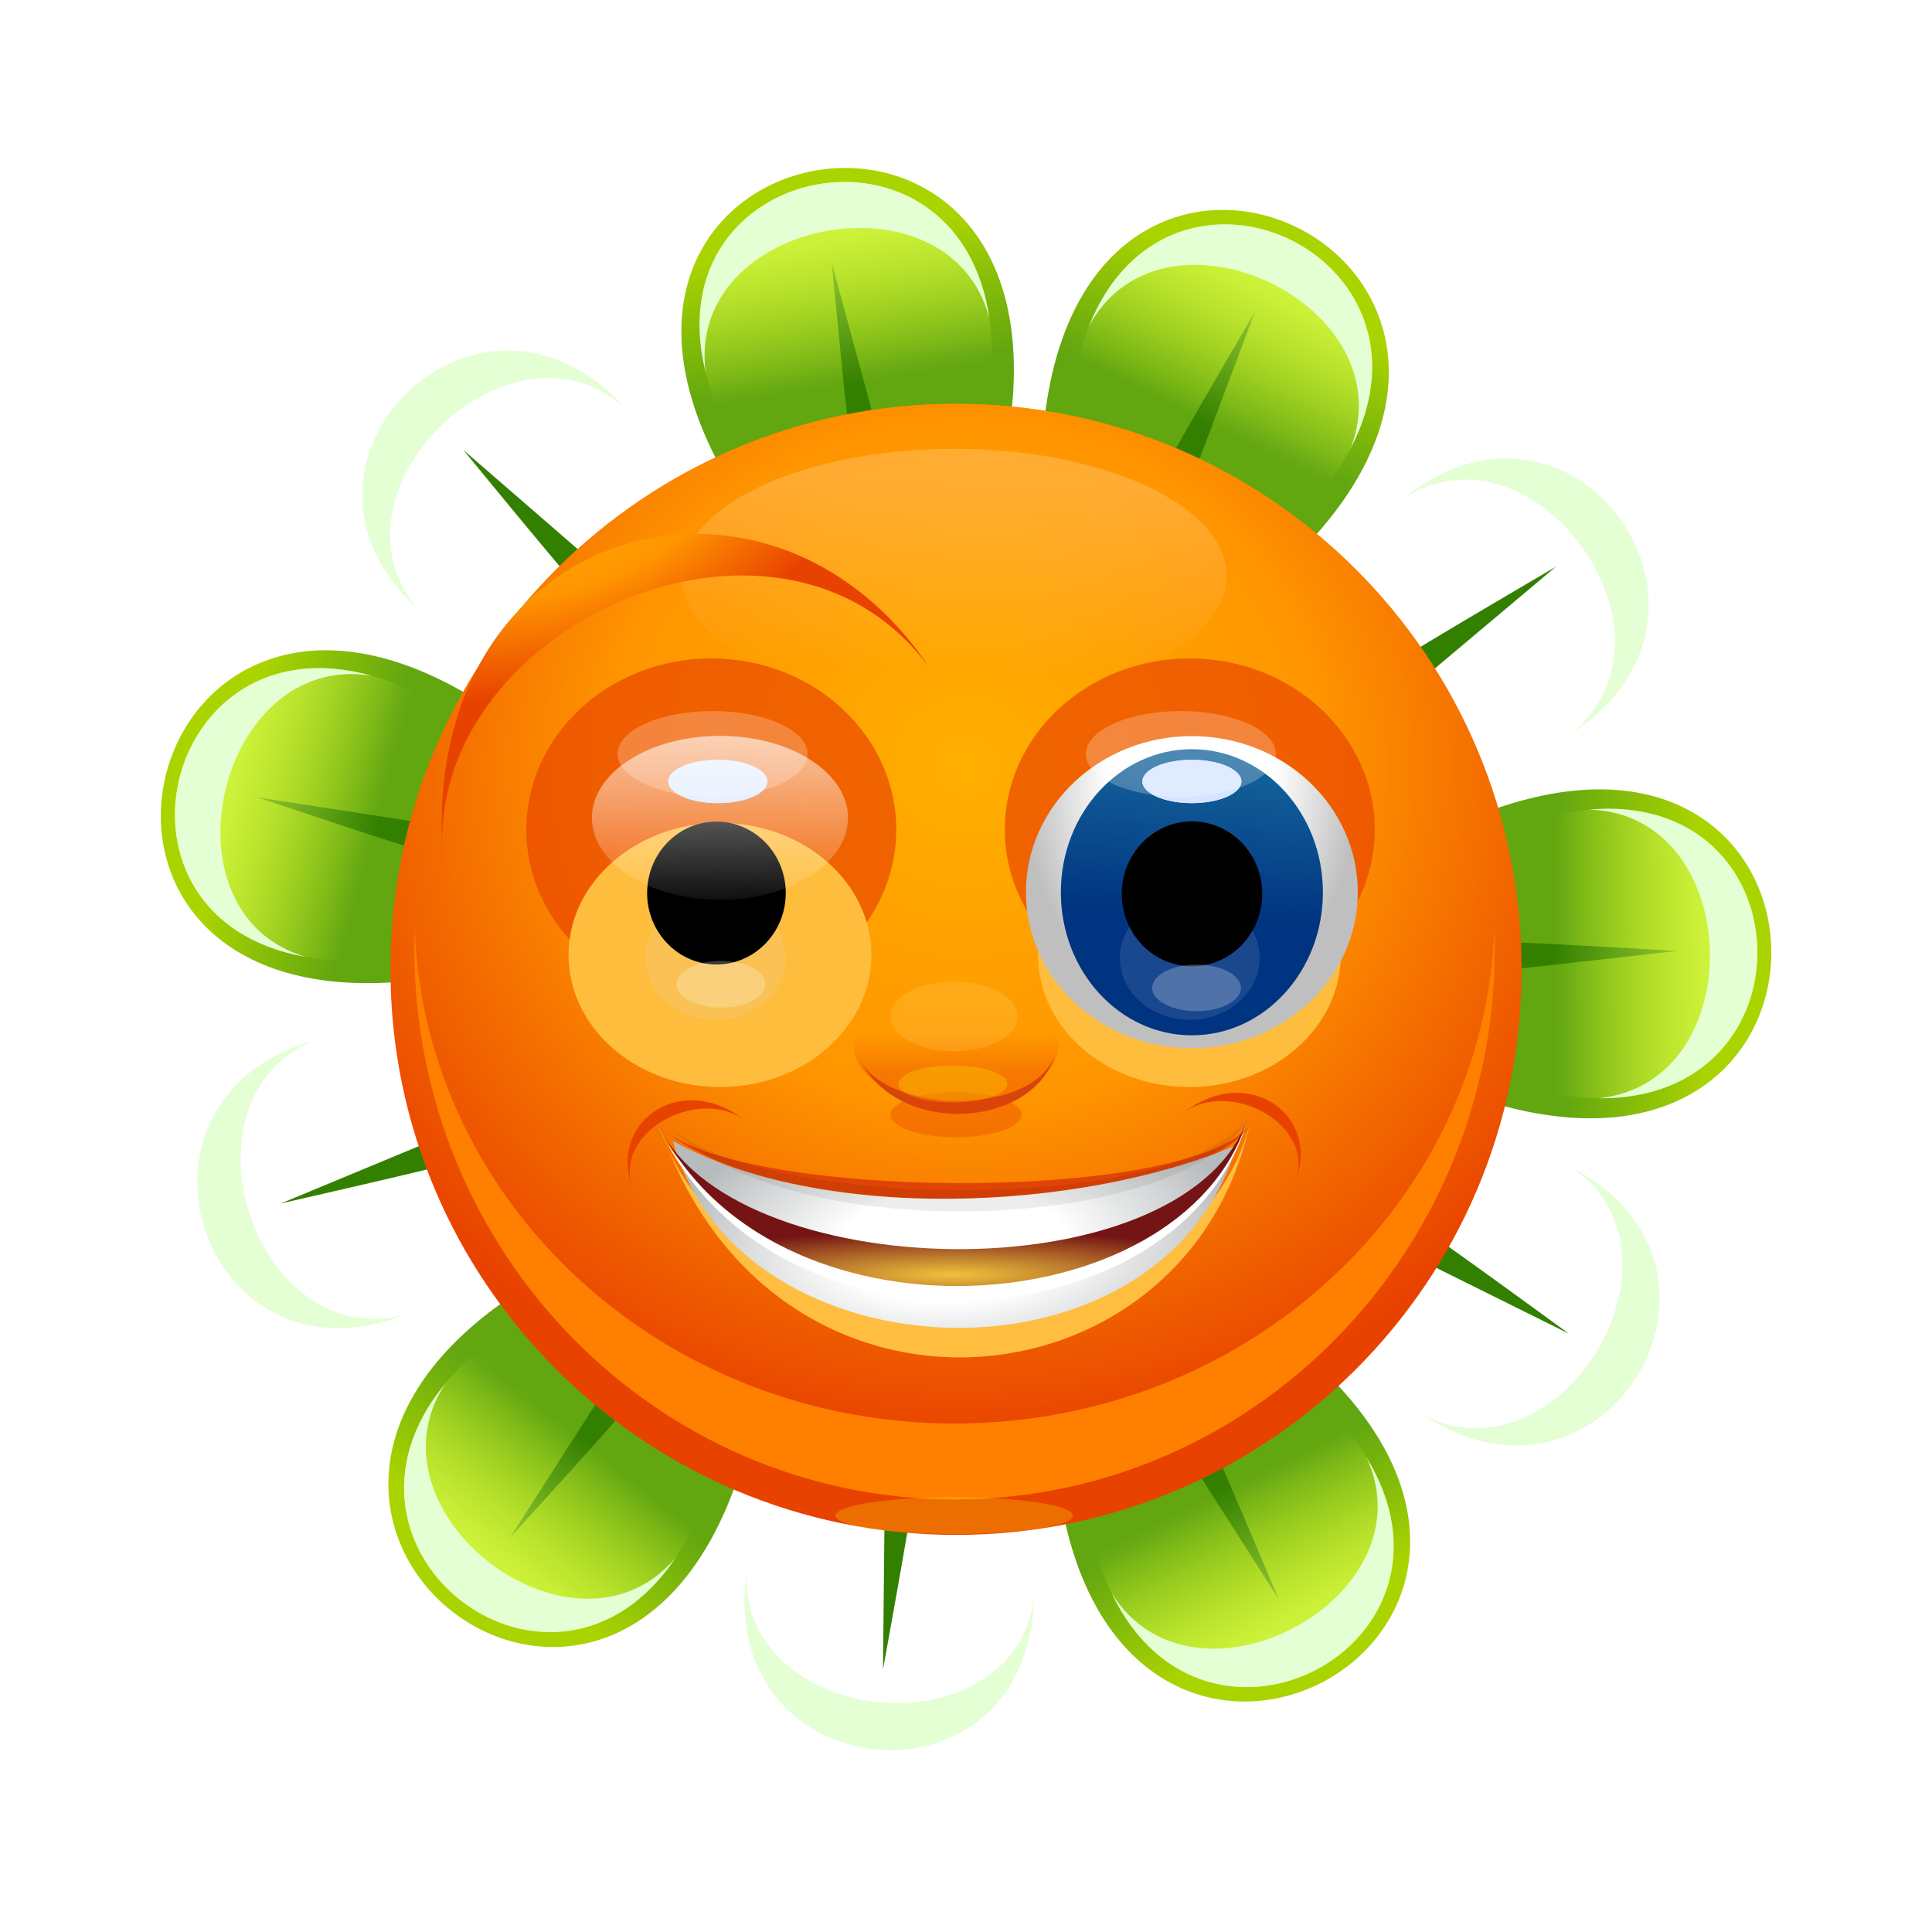 <svg:svg xmlns:dc="http://purl.org/dc/elements/1.1/" xmlns:ns1="http://sodipodi.sourceforge.net/DTD/sodipodi-0.dtd" xmlns:ns2="http://www.inkscape.org/namespaces/inkscape" xmlns:ns3="http://www.w3.org/1999/xlink" xmlns:ns5="http://creativecommons.org/ns#" xmlns:rdf="http://www.w3.org/1999/02/22-rdf-syntax-ns#" xmlns:svg="http://www.w3.org/2000/svg" height="1849.267" id="svg4248" version="1.1" viewBox="-143.873 -150.231 1849.267 1849.267" width="1849.267" ns1:docname="_svgclean2.svg" ns2:version="0.48.3.1 r9886">
  <svg:defs id="defs4250">
    <svg:linearGradient gradientUnits="userSpaceOnUse" id="linearGradient6550" x1="827.28" x2="826.66" y1="349.27" y2="396.47" ns2:collect="always" ns3:href="#linearGradient4691" />
    <svg:linearGradient id="linearGradient4691">
      <svg:stop id="stop4693" offset="0" style="stop-color:#aad400" />
      <svg:stop id="stop4695" offset="1" style="stop-color:#62a610" />
    </svg:linearGradient>
    <svg:linearGradient gradientUnits="userSpaceOnUse" id="linearGradient6552" x1="829.96" x2="827.08" y1="325.29" y2="398.79" ns2:collect="always" ns3:href="#linearGradient4675" />
    <svg:linearGradient id="linearGradient4675" ns2:collect="always">
      <svg:stop id="stop4677" offset="0" style="stop-color:#ddff55" />
      <svg:stop id="stop4679" offset="1" style="stop-color:#ddff55;stop-opacity:0" />
    </svg:linearGradient>
    <svg:filter color-interpolation-filters="sRGB" id="filter4687" ns2:collect="always">
      <svg:feGaussianBlur id="feGaussianBlur4689" stdDeviation="2.873" ns2:collect="always" />
    </svg:filter>
    <svg:filter color-interpolation-filters="sRGB" height="1.302" id="filter4744" width="1.172" x="-.086" y="-.151" ns2:collect="always">
      <svg:feGaussianBlur id="feGaussianBlur4746" stdDeviation="3.441" ns2:collect="always" />
    </svg:filter>
    <svg:radialGradient cx="830.04" cy="523.57" gradientTransform="matrix(1.254 -.008 .008 1.203 -213.93 -90.712)" gradientUnits="userSpaceOnUse" id="radialGradient4083" r="187.96" ns2:collect="always" ns3:href="#linearGradient3942" />
    <svg:linearGradient id="linearGradient3942">
      <svg:stop id="stop3944" offset="0" style="stop-color:#ffaf00" />
      <svg:stop id="stop3972" offset=".5" style="stop-color:#ff9500" />
      <svg:stop id="stop3946" offset="1" style="stop-color:#e84200" />
    </svg:linearGradient>
    <svg:filter color-interpolation-filters="sRGB" height="1.361" id="filter4149" width="1.33" x="-.165" y="-.18" ns2:collect="always">
      <svg:feGaussianBlur id="feGaussianBlur4151" stdDeviation="7.577" ns2:collect="always" />
    </svg:filter>
    <svg:filter color-interpolation-filters="sRGB" height="1.446" id="filter4281" width="1.168" x="-.084" y="-.223" ns2:collect="always">
      <svg:feGaussianBlur id="feGaussianBlur4283" stdDeviation="2.914" ns2:collect="always" />
    </svg:filter>
    <svg:radialGradient cx="12.845" cy="464.4" gradientTransform="matrix(1 .007 -.018 1.5 8.243 -234.99)" gradientUnits="userSpaceOnUse" id="radialGradient4085" r="72.87" ns2:collect="always" ns3:href="#linearGradient3846" />
    <svg:linearGradient id="linearGradient3846">
      <svg:stop id="stop3848" offset="0" style="stop-color:#ffffff" />
      <svg:stop id="stop3852" offset=".5" style="stop-color:#ffffff" />
      <svg:stop id="stop3850" offset="1" style="stop-color:#bfbfbf" />
    </svg:linearGradient>
    <svg:linearGradient gradientUnits="userSpaceOnUse" id="linearGradient4087" x1="16.178" x2="11.32" y1="443.85" y2="526.66" ns2:collect="always" ns3:href="#linearGradient3790" />
    <svg:linearGradient id="linearGradient3790">
      <svg:stop id="stop3792" offset="0" style="stop-color:#14649b" />
      <svg:stop id="stop3794" offset="1" style="stop-color:#003380" />
    </svg:linearGradient>
    <svg:filter color-interpolation-filters="sRGB" height="2.188" id="filter3820" width="1.699" x="-.349" y="-.594" ns2:collect="always">
      <svg:feGaussianBlur id="feGaussianBlur3822" stdDeviation="6.742" ns2:collect="always" />
    </svg:filter>
    <svg:filter color-interpolation-filters="sRGB" height="1.803" id="filter3834" width="1.472" x="-.236" y="-.401" ns2:collect="always">
      <svg:feGaussianBlur id="feGaussianBlur3836" stdDeviation="4.557" ns2:collect="always" />
    </svg:filter>
    <svg:linearGradient gradientUnits="userSpaceOnUse" id="linearGradient4093" x1="833.97" x2="831.84" y1="451.69" y2="515.71" ns2:collect="always">
      <svg:stop id="stop3995" offset="0" style="stop-color:#ffffff" />
      <svg:stop id="stop3997" offset="1" style="stop-color:#ffffff;stop-opacity:0" />
    </svg:linearGradient>
    <svg:filter color-interpolation-filters="sRGB" height="1.41" id="filter3968" width="1.191" x="-.096" y="-.205" ns2:collect="always">
      <svg:feGaussianBlur id="feGaussianBlur3970" stdDeviation="7.217" ns2:collect="always" />
    </svg:filter>
    <svg:filter color-interpolation-filters="sRGB" id="filter3989" ns2:collect="always">
      <svg:feGaussianBlur id="feGaussianBlur3991" stdDeviation="7.443" ns2:collect="always" />
    </svg:filter>
    <svg:linearGradient gradientUnits="userSpaceOnUse" id="linearGradient4095" x1="834.95" x2="834.95" y1="634.89" y2="621.27" ns2:collect="always">
      <svg:stop id="stop4055" offset="0" style="stop-color:#e84200" />
      <svg:stop id="stop4057" offset="1" style="stop-color:#e84200;stop-opacity:0" />
    </svg:linearGradient>
    <svg:filter color-interpolation-filters="sRGB" height="1.737" id="filter4075" width="1.404" x="-.202" y="-.368" ns2:collect="always">
      <svg:feGaussianBlur id="feGaussianBlur4077" stdDeviation="3.553" ns2:collect="always" />
    </svg:filter>
    <svg:filter color-interpolation-filters="sRGB" height="2.795" id="filter4117" width="1.617" x="-.308" y="-.897" ns2:collect="always">
      <svg:feGaussianBlur id="feGaussianBlur4119" stdDeviation="5.602" ns2:collect="always" />
    </svg:filter>
    <svg:radialGradient cx="922.29" cy="478.3" gradientTransform="matrix(6.984 -3.797 2.2 4.047 -5714.6 1376.9)" gradientUnits="userSpaceOnUse" id="radialGradient4125" r="62.655" ns2:collect="always" ns3:href="#linearGradient3942" />
    <svg:filter color-interpolation-filters="sRGB" id="filter5624" ns2:collect="always">
      <svg:feGaussianBlur id="feGaussianBlur5626" stdDeviation="11.199" ns2:collect="always" />
    </svg:filter>
    <svg:linearGradient gradientUnits="userSpaceOnUse" id="linearGradient4105" x1="747.85" x2="749.06" y1="469.89" y2="601.23" ns2:collect="always" ns3:href="#linearGradient4289" />
    <svg:linearGradient id="linearGradient4289" ns2:collect="always">
      <svg:stop id="stop4291" offset="0" style="stop-color:#ffffff" />
      <svg:stop id="stop4293" offset="1" style="stop-color:#ffffff;stop-opacity:0" />
    </svg:linearGradient>
    <svg:filter color-interpolation-filters="sRGB" height="2.239" id="filter4201" width="1.467" x="-.234" y="-.619" ns2:collect="always">
      <svg:feGaussianBlur id="feGaussianBlur4203" stdDeviation="8.084" ns2:collect="always" />
    </svg:filter>
    <svg:radialGradient cx="933.71" cy="417.92" gradientTransform="matrix(.423 .249 -.144 .245 624.31 291.61)" gradientUnits="userSpaceOnUse" id="radialGradient4172" r="62.655" ns2:collect="always" ns3:href="#linearGradient3942" />
    <svg:filter color-interpolation-filters="sRGB" height="1.527" id="filter5661" width="1.404" x="-.202" y="-.263" ns2:collect="always">
      <svg:feGaussianBlur id="feGaussianBlur5663" stdDeviation="3.802" ns2:collect="always" />
    </svg:filter>
    <svg:radialGradient cx="933.71" cy="417.92" gradientTransform="matrix(-.423 .249 .144 .245 1035.1 294.61)" gradientUnits="userSpaceOnUse" id="radialGradient4174" r="62.655" ns2:collect="always" ns3:href="#linearGradient3942" />
    <svg:filter color-interpolation-filters="sRGB" height="1.565" id="filter4237" width="1.433" x="-.217" y="-.283" ns2:collect="always">
      <svg:feGaussianBlur id="feGaussianBlur4239" stdDeviation="4.079" ns2:collect="always" />
    </svg:filter>
    <svg:filter color-interpolation-filters="sRGB" id="filter4605" ns2:collect="always">
      <svg:feGaussianBlur id="feGaussianBlur4607" stdDeviation="2.716" ns2:collect="always" />
    </svg:filter>
    <svg:radialGradient cx="825.04" cy="708.11" gradientTransform="matrix(4.809 -.307 .164 2.576 -1675.7 -558.8)" gradientUnits="userSpaceOnUse" id="radialGradient4176" r="104.8" ns2:collect="always">
      <svg:stop id="stop4549" offset="0" style="stop-color:#ffffff" />
      <svg:stop id="stop4553" offset=".39" style="stop-color:#ffffff" />
      <svg:stop id="stop4551" offset="1" style="stop-color:#b8bbbd" />
    </svg:radialGradient>
    <svg:filter color-interpolation-filters="sRGB" height="1.421" id="filter4569" width="1.073" x="-.037" y="-.211" ns2:collect="always">
      <svg:feGaussianBlur id="feGaussianBlur4571" stdDeviation="3.36" ns2:collect="always" />
    </svg:filter>
    <svg:filter color-interpolation-filters="sRGB" id="filter4579" ns2:collect="always">
      <svg:feGaussianBlur id="feGaussianBlur4581" stdDeviation="0.644" ns2:collect="always" />
    </svg:filter>
    <svg:radialGradient cx="826.09" cy="723.38" gradientTransform="matrix(1 0 0 .086 0 624.23)" gradientUnits="userSpaceOnUse" id="radialGradient4952" r="119.07" ns2:collect="always">
      <svg:stop id="stop4948" offset="0" style="stop-color:#efc23d" />
      <svg:stop id="stop4950" offset="1" style="stop-color:#741414" />
    </svg:radialGradient>
    <svg:filter color-interpolation-filters="sRGB" height="2.106" id="filter5828" width="1.581" x="-.29" y="-.553" ns2:collect="always">
      <svg:feGaussianBlur id="feGaussianBlur5830" stdDeviation="27.38" ns2:collect="always" />
    </svg:filter>
    <svg:filter color-interpolation-filters="sRGB" height="2.689" id="filter5854" width="1.887" x="-.443" y="-.845" ns2:collect="always">
      <svg:feGaussianBlur id="feGaussianBlur5856" stdDeviation="41.805" ns2:collect="always" />
    </svg:filter>
  </svg:defs>
  <ns1:namedview bordercolor="#666666" borderopacity="1.0" fit-margin-bottom="30" fit-margin-left="30" fit-margin-right="30" fit-margin-top="30" id="base" pagecolor="#ffffff" showgrid="false" ns2:current-layer="layer1" ns2:cx="807.28479" ns2:cy="1230.8147" ns2:document-units="px" ns2:pageopacity="0.0" ns2:pageshadow="2" ns2:window-height="645" ns2:window-maximized="0" ns2:window-width="674" ns2:window-x="0" ns2:window-y="0" ns2:zoom="0.35" />
  <svg:g id="layer1" transform="translate(432.28 296.32)" ns2:groupmode="layer" ns2:label="Layer 1">
    <svg:g id="g5858" transform="matrix(.619 0 0 .619 -1160.3 150.55)">
      <svg:g id="g6358" transform="matrix(4.226 1.949 -1.949 4.226 89.196 -3604.1)">
        <svg:path d="m777.56 418.71c-40.232-123.79 136.91-122.75 97.486 0" id="path6360" style="fill:url(#linearGradient6550)" ns1:nodetypes="cc" ns2:connector-curvature="0" />
        <svg:path d="m820.89 418.71c0-6.19 5.416-61.122 5.416-61.122l4.642 64.217z" id="path6362" style="fill:#338000" ns2:connector-curvature="0" />
        <svg:path d="m783.39 410.97c-35.414-107.21 120.52-106.31 85.81 0" id="path6364" style="filter:url(#filter4687);fill:url(#linearGradient6552)" ns1:nodetypes="cc" ns2:connector-curvature="0" />
        <svg:path d="m826.03 330.91c-24.859-0.093-49.658 17.87-47.812 54.094 3.212-51.446 92.692-50.938 95.969 0.5 1.764-36.239-23.225-54.5-48.156-54.594z" id="path6366" style="filter:url(#filter4744);fill:#e5ffd5" ns2:connector-curvature="0" />
      </svg:g>
      <svg:g id="g6368" transform="matrix(2.73 3.768 -3.768 2.73 2441 -4177.9)">
        <svg:path d="m777.56 418.71c-40.232-123.79 136.91-122.75 97.486 0" id="path6370" style="fill:url(#linearGradient6550)" ns1:nodetypes="cc" ns2:connector-curvature="0" />
        <svg:path d="m820.89 418.71c0-6.19 5.416-61.122 5.416-61.122l4.642 64.217z" id="path6372" style="fill:#338000" ns2:connector-curvature="0" />
        <svg:path d="m783.39 410.97c-35.414-107.21 120.52-106.31 85.81 0" id="path6374" style="filter:url(#filter4687);fill:url(#linearGradient6552)" ns1:nodetypes="cc" ns2:connector-curvature="0" />
        <svg:path d="m826.03 330.91c-24.859-0.093-49.658 17.87-47.812 54.094 3.212-51.446 92.692-50.938 95.969 0.5 1.764-36.239-23.225-54.5-48.156-54.594z" id="path6376" style="filter:url(#filter4744);fill:#e5ffd5" ns2:connector-curvature="0" />
      </svg:g>
      <svg:g id="g6378" transform="matrix(.181 4.65 -4.65 .181 5050.2 -3401.1)">
        <svg:path d="m777.56 418.71c-40.232-123.79 136.91-122.75 97.486 0" id="path6380" style="fill:url(#linearGradient6550)" ns1:nodetypes="cc" ns2:connector-curvature="0" />
        <svg:path d="m820.89 418.71c0-6.19 5.416-61.122 5.416-61.122l4.642 64.217z" id="path6382" style="fill:#338000" ns2:connector-curvature="0" />
        <svg:path d="m783.39 410.97c-35.414-107.21 120.52-106.31 85.81 0" id="path6384" style="filter:url(#filter4687);fill:url(#linearGradient6552)" ns1:nodetypes="cc" ns2:connector-curvature="0" />
        <svg:path d="m826.03 330.91c-24.859-0.093-49.658 17.87-47.812 54.094 3.212-51.446 92.692-50.938 95.969 0.5 1.764-36.239-23.225-54.5-48.156-54.594z" id="path6386" style="filter:url(#filter4744);fill:#e5ffd5" ns2:connector-curvature="0" />
      </svg:g>
      <svg:g id="g6388" transform="matrix(-2.365 4.008 -4.008 -2.365 6757.2 -1368.4)">
        <svg:path d="m777.56 418.71c-40.232-123.79 136.91-122.75 97.486 0" id="path6390" style="fill:url(#linearGradient6550)" ns1:nodetypes="cc" ns2:connector-curvature="0" />
        <svg:path d="m820.89 418.71c0-6.19 5.416-61.122 5.416-61.122l4.642 64.217z" id="path6392" style="fill:#338000" ns2:connector-curvature="0" />
        <svg:path d="m783.39 410.97c-35.414-107.21 120.52-106.31 85.81 0" id="path6394" style="filter:url(#filter4687);fill:url(#linearGradient6552)" ns1:nodetypes="cc" ns2:connector-curvature="0" />
        <svg:path d="m826.03 330.91c-24.859-0.093-49.658 17.87-47.812 54.094 3.212-51.446 92.692-50.938 95.969 0.5 1.764-36.239-23.225-54.5-48.156-54.594z" id="path6396" style="filter:url(#filter4744);fill:#e5ffd5" ns2:connector-curvature="0" />
      </svg:g>
      <svg:g id="g6398" transform="matrix(-4.093 2.215 -2.215 -4.093 7094.8 1141)">
        <svg:path d="m777.56 418.71c-40.232-123.79 136.91-122.75 97.486 0" id="path6400" style="fill:url(#linearGradient6550)" ns1:nodetypes="cc" ns2:connector-curvature="0" />
        <svg:path d="m820.89 418.71c0-6.19 5.416-61.122 5.416-61.122l4.642 64.217z" id="path6402" style="fill:#338000" ns2:connector-curvature="0" />
        <svg:path d="m783.39 410.97c-35.414-107.21 120.52-106.31 85.81 0" id="path6404" style="filter:url(#filter4687);fill:url(#linearGradient6552)" ns1:nodetypes="cc" ns2:connector-curvature="0" />
        <svg:path d="m826.03 330.91c-24.859-0.093-49.658 17.87-47.812 54.094 3.212-51.446 92.692-50.938 95.969 0.5 1.764-36.239-23.225-54.5-48.156-54.594z" id="path6406" style="filter:url(#filter4744);fill:#e5ffd5" ns2:connector-curvature="0" />
      </svg:g>
      <svg:g id="g6408" transform="matrix(-4.638 -.382 .382 -4.638 6004.9 3591.1)">
        <svg:path d="m777.56 418.71c-40.232-123.79 136.91-122.75 97.486 0" id="path6410" style="fill:url(#linearGradient6550)" ns1:nodetypes="cc" ns2:connector-curvature="0" />
        <svg:path d="m820.89 418.71c0-6.19 5.416-61.122 5.416-61.122l4.642 64.217z" id="path6412" style="fill:#338000" ns2:connector-curvature="0" />
        <svg:path d="m783.39 410.97c-35.414-107.21 120.52-106.31 85.81 0" id="path6414" style="filter:url(#filter4687);fill:url(#linearGradient6552)" ns1:nodetypes="cc" ns2:connector-curvature="0" />
        <svg:path d="m826.03 330.91c-24.859-0.093-49.658 17.87-47.812 54.094 3.212-51.446 92.692-50.938 95.969 0.5 1.764-36.239-23.225-54.5-48.156-54.594z" id="path6416" style="filter:url(#filter4744);fill:#e5ffd5" ns2:connector-curvature="0" />
      </svg:g>
      <svg:g id="g6418" transform="matrix(-3.727 -2.786 2.786 -3.727 3816.2 5047.3)">
        <svg:path d="m777.56 418.71c-40.232-123.79 136.91-122.75 97.486 0" id="path6420" style="fill:url(#linearGradient6550)" ns1:nodetypes="cc" ns2:connector-curvature="0" />
        <svg:path d="m820.89 418.71c0-6.19 5.416-61.122 5.416-61.122l4.642 64.217z" id="path6422" style="fill:#338000" ns2:connector-curvature="0" />
        <svg:path d="m783.39 410.97c-35.414-107.21 120.52-106.31 85.81 0" id="path6424" style="filter:url(#filter4687);fill:url(#linearGradient6552)" ns1:nodetypes="cc" ns2:connector-curvature="0" />
        <svg:path d="m826.03 330.91c-24.859-0.093-49.658 17.87-47.812 54.094 3.212-51.446 92.692-50.938 95.969 0.5 1.764-36.239-23.225-54.5-48.156-54.594z" id="path6426" style="filter:url(#filter4744);fill:#e5ffd5" ns2:connector-curvature="0" />
      </svg:g>
      <svg:g id="g6428" transform="matrix(-1.47 -4.415 4.415 -1.47 1013.9 5070.1)">
        <svg:path d="m777.56 418.71c-40.232-123.79 136.91-122.75 97.486 0" id="path6430" style="fill:url(#linearGradient6550)" ns1:nodetypes="cc" ns2:connector-curvature="0" />
        <svg:path d="m820.89 418.71c0-6.19 5.416-61.122 5.416-61.122l4.642 64.217z" id="path6432" style="fill:#338000" ns2:connector-curvature="0" />
        <svg:path d="m783.39 410.97c-35.414-107.21 120.52-106.31 85.81 0" id="path6434" style="filter:url(#filter4687);fill:url(#linearGradient6552)" ns1:nodetypes="cc" ns2:connector-curvature="0" />
        <svg:path d="m826.03 330.91c-24.859-0.093-49.658 17.87-47.812 54.094 3.212-51.446 92.692-50.938 95.969 0.5 1.764-36.239-23.225-54.5-48.156-54.594z" id="path6436" style="filter:url(#filter4744);fill:#e5ffd5" ns2:connector-curvature="0" />
      </svg:g>
      <svg:g id="g6438" transform="matrix(1.041 -4.535 4.535 1.041 -1140.1 3643.4)">
        <svg:path d="m777.56 418.71c-40.232-123.79 136.91-122.75 97.486 0" id="path6440" style="fill:url(#linearGradient6550)" ns1:nodetypes="cc" ns2:connector-curvature="0" />
        <svg:path d="m820.89 418.71c0-6.19 5.416-61.122 5.416-61.122l4.642 64.217z" id="path6442" style="fill:#338000" ns2:connector-curvature="0" />
        <svg:path d="m783.39 410.97c-35.414-107.21 120.52-106.31 85.81 0" id="path6444" style="filter:url(#filter4687);fill:url(#linearGradient6552)" ns1:nodetypes="cc" ns2:connector-curvature="0" />
        <svg:path d="m826.03 330.91c-24.859-0.093-49.658 17.87-47.812 54.094 3.212-51.446 92.692-50.938 95.969 0.5 1.764-36.239-23.225-54.5-48.156-54.594z" id="path6446" style="filter:url(#filter4744);fill:#e5ffd5" ns2:connector-curvature="0" />
      </svg:g>
      <svg:g id="g6448" transform="matrix(3.294 -3.287 3.287 3.294 -2237.1 1269.3)">
        <svg:path d="m777.56 418.71c-40.232-123.79 136.91-122.75 97.486 0" id="path6450" style="fill:url(#linearGradient6550)" ns1:nodetypes="cc" ns2:connector-curvature="0" />
        <svg:path d="m820.89 418.71c0-6.19 5.416-61.122 5.416-61.122l4.642 64.217z" id="path6452" style="fill:#338000" ns2:connector-curvature="0" />
        <svg:path d="m783.39 410.97c-35.414-107.21 120.52-106.31 85.81 0" id="path6454" style="filter:url(#filter4687);fill:url(#linearGradient6552)" ns1:nodetypes="cc" ns2:connector-curvature="0" />
        <svg:path d="m826.03 330.91c-24.859-0.093-49.658 17.87-47.812 54.094 3.212-51.446 92.692-50.938 95.969 0.5 1.764-36.239-23.225-54.5-48.156-54.594z" id="path6456" style="filter:url(#filter4744);fill:#e5ffd5" ns2:connector-curvature="0" />
      </svg:g>
      <svg:g id="g6458" transform="matrix(4.567 -.892 .892 4.567 -1862.7 -1453.4)">
        <svg:path d="m777.56 418.71c-40.232-123.79 136.91-122.75 97.486 0" id="path6460" style="fill:url(#linearGradient6550)" ns1:nodetypes="cc" ns2:connector-curvature="0" />
        <svg:path d="m820.89 418.71c0-6.19 5.416-61.122 5.416-61.122l4.642 64.217z" id="path6462" style="fill:#338000" ns2:connector-curvature="0" />
        <svg:path d="m783.39 410.97c-35.414-107.21 120.52-106.31 85.81 0" id="path6464" style="filter:url(#filter4687);fill:url(#linearGradient6552)" ns1:nodetypes="cc" ns2:connector-curvature="0" />
        <svg:path d="m826.03 330.91c-24.859-0.093-49.658 17.87-47.812 54.094 3.212-51.446 92.692-50.938 95.969 0.5 1.764-36.239-23.225-54.5-48.156-54.594z" id="path6466" style="filter:url(#filter4744);fill:#e5ffd5" ns2:connector-curvature="0" />
      </svg:g>
      <svg:path d="m1016.1 600.16c0 103.81-84.155 187.96-187.96 187.96-103.81 0-187.96-84.155-187.96-187.96 0-103.81 84.155-187.96 187.96-187.96 103.81 0 187.96 84.155 187.96 187.96z" id="path6470" style="fill:url(#radialGradient4083)" transform="matrix(4.653 0 0 4.653 -1431.3 -2258.3)" ns1:cx="828.13513" ns1:cy="600.1568" ns1:rx="187.96489" ns1:ry="187.96489" ns1:type="arc" />
      <svg:path d="m804.98 551.12c0 27.833-24.698 50.396-55.164 50.396s-55.164-22.563-55.164-50.396 24.698-50.396 55.164-50.396 55.164 22.563 55.164 50.396z" id="path6472" style="opacity:.819;filter:url(#filter4149);fill:#e84200" transform="matrix(5.185 0 0 5.252 -1104.3 -2576.3)" ns1:cx="749.81647" ns1:cy="551.1225" ns1:rx="55.163609" ns1:ry="50.396381" ns1:type="arc" />
      <svg:path d="m804.98 551.12c0 27.833-24.698 50.396-55.164 50.396s-55.164-22.563-55.164-50.396 24.698-50.396 55.164-50.396 55.164 22.563 55.164 50.396z" id="path6474" style="opacity:.819;filter:url(#filter4149);fill:#e84200" transform="matrix(5.185 0 0 5.252 -1844.2 -2576.3)" ns1:cx="749.81647" ns1:cy="551.1225" ns1:rx="55.163609" ns1:ry="50.396381" ns1:type="arc" />
      <svg:path d="m867.64 723.42c0 8.651-18.599 15.664-41.543 15.664s-41.543-7.013-41.543-15.664c0-8.651 18.599-15.664 41.543-15.664s41.543 7.013 41.543 15.664z" id="path6476" style="filter:url(#filter4281);fill:#ffbd3d" transform="matrix(5.636 0 0 13.033 -1873 -8916.2)" ns1:cx="826.09204" ns1:cy="723.42365" ns1:rx="41.542965" ns1:ry="15.66374" ns1:type="arc" />
      <svg:g id="g6478" transform="matrix(3.306 0 0 2.46 2728.2 -907.58)" ns2:transform-center-y="11.518762">
        <svg:path d="m85.81 512.3c0 40.245-32.625 72.87-72.87 72.87s-72.87-32.625-72.87-72.87 32.625-72.87 72.87-72.87 72.87 32.625 72.87 72.87z" id="path6480" style="fill:url(#radialGradient4085)" transform="matrix(1.065 0 0 1.346 3.921 -151.95)" ns1:cx="12.939611" ns1:cy="512.30365" ns1:rx="72.870445" ns1:ry="72.870445" ns1:type="arc" />
        <svg:path d="m85.81 512.3c0 40.245-32.625 72.87-72.87 72.87s-72.87-32.625-72.87-72.87 32.625-72.87 72.87-72.87 72.87 32.625 72.87 72.87z" id="path6482" style="fill:url(#linearGradient4087)" transform="matrix(.841 0 0 1.234 6.823 -94.499)" ns1:cx="12.939611" ns1:cy="512.30365" ns1:rx="72.870445" ns1:ry="72.870445" ns1:type="arc" />
        <svg:path d="m35.414 459.86c0 7.522-10.367 13.621-23.155 13.621s-23.155-6.098-23.155-13.621c0-7.522 10.367-13.621 23.155-13.621s23.155 6.098 23.155 13.621z" id="path6484" style="fill:#d5e5ff" transform="translate(5.448 8.172)" ns1:cx="12.258579" ns1:cy="459.86417" ns1:rx="23.155094" ns1:ry="13.620644" ns1:type="arc" />
        <svg:path d="m35.414 459.86c0 7.522-10.367 13.621-23.155 13.621s-23.155-6.098-23.155-13.621c0-7.522 10.367-13.621 23.155-13.621s23.155 6.098 23.155 13.621z" id="path6486" style="opacity:.345;filter:url(#filter3820);fill:#d5e5ff" transform="matrix(1.412 0 0 2.85 -.599 -731.57)" ns1:cx="12.258579" ns1:cy="459.86417" ns1:rx="23.155094" ns1:ry="13.620644" ns1:type="arc" />
        <svg:path d="m49.034 538.18c0 26.705-12.501 48.353-27.922 48.353s-27.922-21.649-27.922-48.353c0-26.705 12.501-48.353 27.922-48.353s27.922 21.649 27.922 48.353z" id="path6490" style="fill:#000000" transform="matrix(1.177 0 0 .942 -7.094 31.708)" ns1:cx="21.111998" ns1:cy="538.18286" ns1:rx="27.922319" ns1:ry="48.353287" ns1:type="arc" />
        <svg:path d="m35.414 459.86c0 7.522-10.367 13.621-23.155 13.621s-23.155-6.098-23.155-13.621c0-7.522 10.367-13.621 23.155-13.621s23.155 6.098 23.155 13.621z" id="path6488" style="filter:url(#filter3834);fill:#d5e5ff" transform="translate(5.448 8.172)" ns1:cx="12.258579" ns1:cy="459.86417" ns1:rx="23.155094" ns1:ry="13.620644" ns1:type="arc" />
      </svg:g>
      <svg:path d="m2270.2 667.62c57.544 127.89 270.78 112.24 304.24 0-34.953 96.211-267.81 90.24-304.24 0z" id="path6496" style="fill:#d3460d" ns1:nodetypes="ccc" ns2:connector-curvature="0" />
      <svg:path d="m867.64 723.42c0 8.651-18.599 15.664-41.543 15.664s-41.543-7.013-41.543-15.664c0-8.651 18.599-15.664 41.543-15.664s41.543 7.013 41.543 15.664z" id="path6498" style="filter:url(#filter4281);fill:#ffbd3d" transform="matrix(5.636 0 0 13.033 -2598.9 -8916.2)" ns1:cx="826.09204" ns1:cy="723.42365" ns1:rx="41.542965" ns1:ry="15.66374" ns1:type="arc" />
      <svg:path d="m85.81 512.3c0 40.245-32.625 72.87-72.87 72.87s-72.87-32.625-72.87-72.87 32.625-72.87 72.87-72.87 72.87 32.625 72.87 72.87z" id="path6502" style="fill:url(#radialGradient4085)" transform="matrix(3.523 0 0 3.31 2008 -1281.3)" ns1:cx="12.939611" ns1:cy="512.30365" ns1:rx="72.870445" ns1:ry="72.870445" ns1:type="arc" />
      <svg:path d="m85.81 512.3c0 40.245-32.625 72.87-72.87 72.87s-72.87-32.625-72.87-72.87 32.625-72.87 72.87-72.87 72.87 32.625 72.87 72.87z" id="path6504" style="fill:url(#linearGradient4087)" transform="matrix(2.781 0 0 3.034 2017.6 -1140)" ns1:cx="12.939611" ns1:cy="512.30365" ns1:rx="72.870445" ns1:ry="72.870445" ns1:type="arc" />
      <svg:path d="m35.414 459.86c0 7.522-10.367 13.621-23.155 13.621s-23.155-6.098-23.155-13.621c0-7.522 10.367-13.621 23.155-13.621s23.155 6.098 23.155 13.621z" id="path6506" style="fill:#d5e5ff" transform="matrix(3.306 0 0 2.46 2013.1 -887.48)" ns1:cx="12.258579" ns1:cy="459.86417" ns1:rx="23.155094" ns1:ry="13.620644" ns1:type="arc" />
      <svg:path d="m35.414 459.86c0 7.522-10.367 13.621-23.155 13.621s-23.155-6.098-23.155-13.621c0-7.522 10.367-13.621 23.155-13.621s23.155 6.098 23.155 13.621z" id="path6508" style="opacity:.345;filter:url(#filter3820);fill:#d5e5ff" transform="matrix(4.668 0 0 7.01 1993.1 -2706.9)" ns1:cx="12.258579" ns1:cy="459.86417" ns1:rx="23.155094" ns1:ry="13.620644" ns1:type="arc" />
      <svg:path d="m49.034 538.18c0 26.705-12.501 48.353-27.922 48.353s-27.922-21.649-27.922-48.353c0-26.705 12.501-48.353 27.922-48.353s27.922 21.649 27.922 48.353z" id="path6490-1" style="fill:#000000" transform="matrix(3.839 0 0 2.285 1970.5 -813.41)" ns1:cx="21.111998" ns1:cy="538.18286" ns1:rx="27.922319" ns1:ry="48.353287" ns1:type="arc" />
      <svg:path d="m35.414 459.86c0 7.522-10.367 13.621-23.155 13.621s-23.155-6.098-23.155-13.621c0-7.522 10.367-13.621 23.155-13.621s23.155 6.098 23.155 13.621z" id="path6510" style="filter:url(#filter3834);fill:#d5e5ff" transform="matrix(3.306 0 0 2.46 2013.1 -887.48)" ns1:cx="12.258579" ns1:cy="459.86417" ns1:rx="23.155094" ns1:ry="13.620644" ns1:type="arc" />
      <svg:path d="m909.86 483.02c0 23.32-40.553 42.224-90.577 42.224s-90.577-18.904-90.577-42.224 40.553-42.224 90.577-42.224 90.577 18.904 90.577 42.224z" id="path6514" style="opacity:.447;filter:url(#filter3968);fill:url(#linearGradient4093)" transform="matrix(4.653 0 0 4.653 -1393.3 -2321.6)" ns1:cx="819.28174" ns1:cy="483.01929" ns1:rx="90.577278" ns1:ry="42.223995" ns1:type="arc" />
      <svg:path d="m641.64 586.66c-0.078 2.22-0.125 4.448-0.125 6.688 0 103.81 84.159 187.97 187.97 187.97s187.97-84.159 187.97-187.97c0-2.239-0.047-4.467-0.125-6.688-3.533 93.77-86.279 168.78-187.84 168.78s-184.31-75.011-187.84-168.78z" id="path6516" style="filter:url(#filter3989);fill:#ff7f00" transform="matrix(4.444 0 0 4.533 -1266.5 -2187.8)" ns2:connector-curvature="0" />
      <svg:path d="m862.19 625.35c0 10.908-15.245 19.75-34.052 19.75-18.806 0-34.052-8.842-34.052-19.75s15.245-19.75 34.052-19.75c18.806 0 34.052 8.842 34.052 19.75z" id="path6518" style="opacity:.363;fill:url(#linearGradient4095)" transform="matrix(4.653 0 0 4.653 -1431.3 -2258.3)" ns1:cx="828.13513" ns1:cy="625.35498" ns1:rx="34.051609" ns1:ry="19.749933" ns1:type="arc" />
      <svg:path d="m848.57 615.82c0 6.394-9.452 11.578-21.112 11.578s-21.112-5.183-21.112-11.578c0-6.394 9.452-11.578 21.112-11.578s21.112 5.183 21.112 11.578z" id="path6520" style="opacity:.363;filter:url(#filter4075);fill:#fffaad" transform="matrix(4.653 0 0 4.653 -1431.3 -2258.3)" ns1:cx="827.4541" ns1:cy="615.82056" ns1:rx="21.111998" ns1:ry="11.577547" ns1:type="arc" />
      <svg:path d="m849.93 648.51c0 4.137-9.757 7.491-21.793 7.491s-21.793-3.354-21.793-7.491 9.757-7.491 21.793-7.491 21.793 3.354 21.793 7.491z" id="path6522" style="opacity:.606;filter:url(#filter4117);fill:#e84200" transform="matrix(4.653 0 0 4.653 -1431.3 -2258.3)" ns1:cx="828.13513" ns1:cy="648.51007" ns1:rx="21.79303" ns1:ry="7.491354" ns1:type="arc" />
      <svg:path d="m1647.7 412.05c-112.2-519.09 416.3-741.14 710.9-394.43-267.2-289.08-799.8 33.556-710.9 394.43z" id="path6526" style="filter:url(#filter5624);fill:url(#radialGradient4125)" transform="matrix(.993 .115 -.115 .993 41.275 -220.3)" ns1:nodetypes="ccc" ns2:connector-curvature="0" />
      <svg:path d="m792.72 556.57c0 20.311-19.819 36.776-44.267 36.776s-44.267-16.465-44.267-36.776 19.819-36.776 44.267-36.776 44.267 16.465 44.267 36.776z" id="path6532" style="fill:url(#linearGradient4105)" transform="matrix(4.472 0 0 3.447 -1290.1 -1618.5)" ns1:cx="748.45435" ns1:cy="556.57074" ns1:rx="44.267094" ns1:ry="36.775738" ns1:type="arc" />
      <svg:path d="m792.72 556.57c0 20.311-19.819 36.776-44.267 36.776s-44.267-16.465-44.267-36.776 19.819-36.776 44.267-36.776 44.267 16.465 44.267 36.776z" id="path6534" style="fill:url(#linearGradient4105)" transform="matrix(4.345 0 0 3.447 -463.81 -1618.5)" ns1:cx="748.45435" ns1:cy="556.57074" ns1:rx="44.267094" ns1:ry="36.775738" ns1:type="arc" />
      <svg:g id="g4157" transform="matrix(.894 0 0 .828 262.81 123.67)">
        <svg:path d="m867.64 723.42c0 8.651-18.599 15.664-41.543 15.664s-41.543-7.013-41.543-15.664c0-8.651 18.599-15.664 41.543-15.664s41.543 7.013 41.543 15.664z" id="path6492" style="opacity:.819;filter:url(#filter4201);fill:#ffbd3d" transform="matrix(3.371 0 0 2.019 -355.89 -343.84)" ns1:cx="826.09204" ns1:cy="723.42365" ns1:rx="41.542965" ns1:ry="15.66374" ns1:type="arc" />
        <svg:path d="m1902.6 788.05c193.01 195.91 908.23 171.93 1020.5 0-117.24 147.38-898.27 138.24-1020.5 0z" id="path6494" style="fill:#e04405" ns1:nodetypes="ccc" ns2:connector-curvature="0" />
        <svg:path d="m909.6 651c23.936-22.453 52.51-1.517 43.511 25.121 6.817-23.352-27.218-41.309-43.511-25.121z" id="path6528" style="filter:url(#filter5661);fill:url(#radialGradient4172)" transform="matrix(4.653 0 0 4.653 -1431.3 -2258.3)" ns1:nodetypes="ccc" ns2:connector-curvature="0" />
        <svg:path d="m749.81 654c-23.936-22.453-52.51-1.517-43.511 25.121-6.817-23.352 27.218-41.309 43.511-25.121z" id="path6530" style="filter:url(#filter4237);fill:url(#radialGradient4174)" transform="matrix(4.653 0 0 4.653 -1431.3 -2258.3)" ns1:nodetypes="ccc" ns2:connector-curvature="0" />
        <svg:path d="m716.45 654.64c41.478 132 195.17 115.84 219.29 0-25.194 99.304-193.03 93.141-219.29 0z" id="path6536" style="filter:url(#filter4605);fill:#ffbe3f" transform="matrix(4.653 0 0 4.653 -1431.3 -2258.3)" ns1:nodetypes="ccc" ns2:connector-curvature="0" />
        <svg:path d="m1925.6 816.69c254.27 152.26 700.9 132.49 975.33 7.561-131.32 472.81-864.16 439.38-975.33-7.561z" id="path6538" style="fill:url(#radialGradient4176)" ns1:nodetypes="ccc" ns2:connector-curvature="0" />
        <svg:path d="m716.45 650.79c41.478 54.324 195.17 47.675 219.29 0-25.194 40.869-193.03 38.332-219.29 0z" id="path6540" style="opacity:.159;filter:url(#filter4569);fill:#000000" transform="matrix(4.653 0 0 4.653 -1431.3 -2258.3)" ns1:nodetypes="ccc" ns2:connector-curvature="0" />
        <svg:path d="m716.45 650.79c41.478 54.324 195.17 47.675 219.29 0-25.194 40.869-193.03 38.332-219.29 0z" id="path6542" style="opacity:.159;filter:url(#filter4569);fill:#000000" transform="matrix(4.653 0 0 4.653 -1431.3 -2258.3)" ns1:nodetypes="ccc" ns2:connector-curvature="0" />
        <svg:path d="m716.45 650.79c41.478 54.324 195.17 47.675 219.29 0-25.194 40.869-193.03 38.332-219.29 0z" id="path6544" style="opacity:.159;filter:url(#filter4569);fill:#000000" transform="matrix(4.653 0 0 4.653 -1431.3 -2258.3)" ns1:nodetypes="ccc" ns2:connector-curvature="0" />
        <svg:path d="m716.45 650.79c41.478 54.324 195.17 47.675 219.29 0-25.194 40.869-193.03 38.332-219.29 0z" id="path6546" style="filter:url(#filter4579);fill:#ffffff" transform="matrix(4.653 0 0 8.702 -1436 -4881.9)" ns1:nodetypes="ccc" ns2:connector-curvature="0" />
        <svg:path d="m716.45 650.79c41.478 54.324 195.17 47.675 219.29 0-25.194 40.869-193.03 38.332-219.29 0z" id="path6548" style="filter:url(#filter4579);fill:url(#radialGradient4952)" transform="matrix(4.653 0 0 8.027 -1436 -4443.9)" ns1:nodetypes="ccc" ns2:connector-curvature="0" />
      </svg:g>
      <svg:path d="m1647.7 412.05c-112.2-519.09 416.3-741.14 710.9-394.43-267.2-289.08-799.8 33.556-710.9 394.43z" id="path5629" style="filter:url(#filter5624);fill:url(#radialGradient4125)" transform="matrix(-.993 .115 .115 .993 4819.1 -208.99)" ns1:nodetypes="ccc" ns2:connector-curvature="0" />
      <svg:path d="m2200.5 546.07c0 32.804-50.653 59.397-113.14 59.397-62.484 0-113.14-26.593-113.14-59.397s50.653-59.397 113.14-59.397c62.484 0 113.14 26.593 113.14 59.397z" id="path5766" style="opacity:.487;filter:url(#filter5828);fill:#ffffff" transform="matrix(.606 0 0 .606 793.65 226.39)" ns1:cx="2087.3792" ns1:cy="546.07373" ns1:rx="113.13708" ns1:ry="59.396969" ns1:type="arc" />
      <svg:path d="m2200.5 546.07c0 32.804-50.653 59.397-113.14 59.397-62.484 0-113.14-26.593-113.14-59.397s50.653-59.397 113.14-59.397c62.484 0 113.14 26.593 113.14 59.397z" id="path5832" style="opacity:.487;filter:url(#filter5828);fill:#ffffff" transform="matrix(.606 0 0 .606 1529 232.04)" ns1:cx="2087.3792" ns1:cy="546.07373" ns1:rx="113.13708" ns1:ry="59.396969" ns1:type="arc" />
      <svg:path d="m2200.5 546.07c0 32.804-50.653 59.397-113.14 59.397-62.484 0-113.14-26.593-113.14-59.397s50.653-59.397 113.14-59.397c62.484 0 113.14 26.593 113.14 59.397z" id="path5834" style="opacity:.487;filter:url(#filter5828);fill:#ffff00" transform="matrix(.745 0 0 .48 862.08 449.35)" ns1:cx="2087.3792" ns1:cy="546.07373" ns1:rx="113.13708" ns1:ry="59.396969" ns1:type="arc" />
      <svg:path d="m2200.5 546.07c0 32.804-50.653 59.397-113.14 59.397-62.484 0-113.14-26.593-113.14-59.397s50.653-59.397 113.14-59.397c62.484 0 113.14 26.593 113.14 59.397z" id="path5836" style="opacity:.487;filter:url(#filter5828);fill:#ffffff" transform="matrix(1.298 0 0 1.117 -663.83 -408.72)" ns1:cx="2087.3792" ns1:cy="546.07373" ns1:rx="113.13708" ns1:ry="59.396969" ns1:type="arc" />
      <svg:path d="m2200.5 546.07c0 32.804-50.653 59.397-113.14 59.397-62.484 0-113.14-26.593-113.14-59.397s50.653-59.397 113.14-59.397c62.484 0 113.14 26.593 113.14 59.397z" id="path5838" style="opacity:.487;filter:url(#filter5828);fill:#ffffff" transform="matrix(1.298 0 0 1.117 60.249 -408.72)" ns1:cx="2087.3792" ns1:cy="546.07373" ns1:rx="113.13708" ns1:ry="59.396969" ns1:type="arc" />
      <svg:path d="m2200.5 546.07c0 32.804-50.653 59.397-113.14 59.397-62.484 0-113.14-26.593-113.14-59.397s50.653-59.397 113.14-59.397c62.484 0 113.14 26.593 113.14 59.397z" id="path5840" style="opacity:.487;filter:url(#filter5854);fill:#ffff00" transform="matrix(1.622 0 0 .48 -966.51 1116.9)" ns1:cx="2087.3792" ns1:cy="546.07373" ns1:rx="113.13708" ns1:ry="59.396969" ns1:type="arc" />
    </svg:g>
  </svg:g>
</svg:svg>